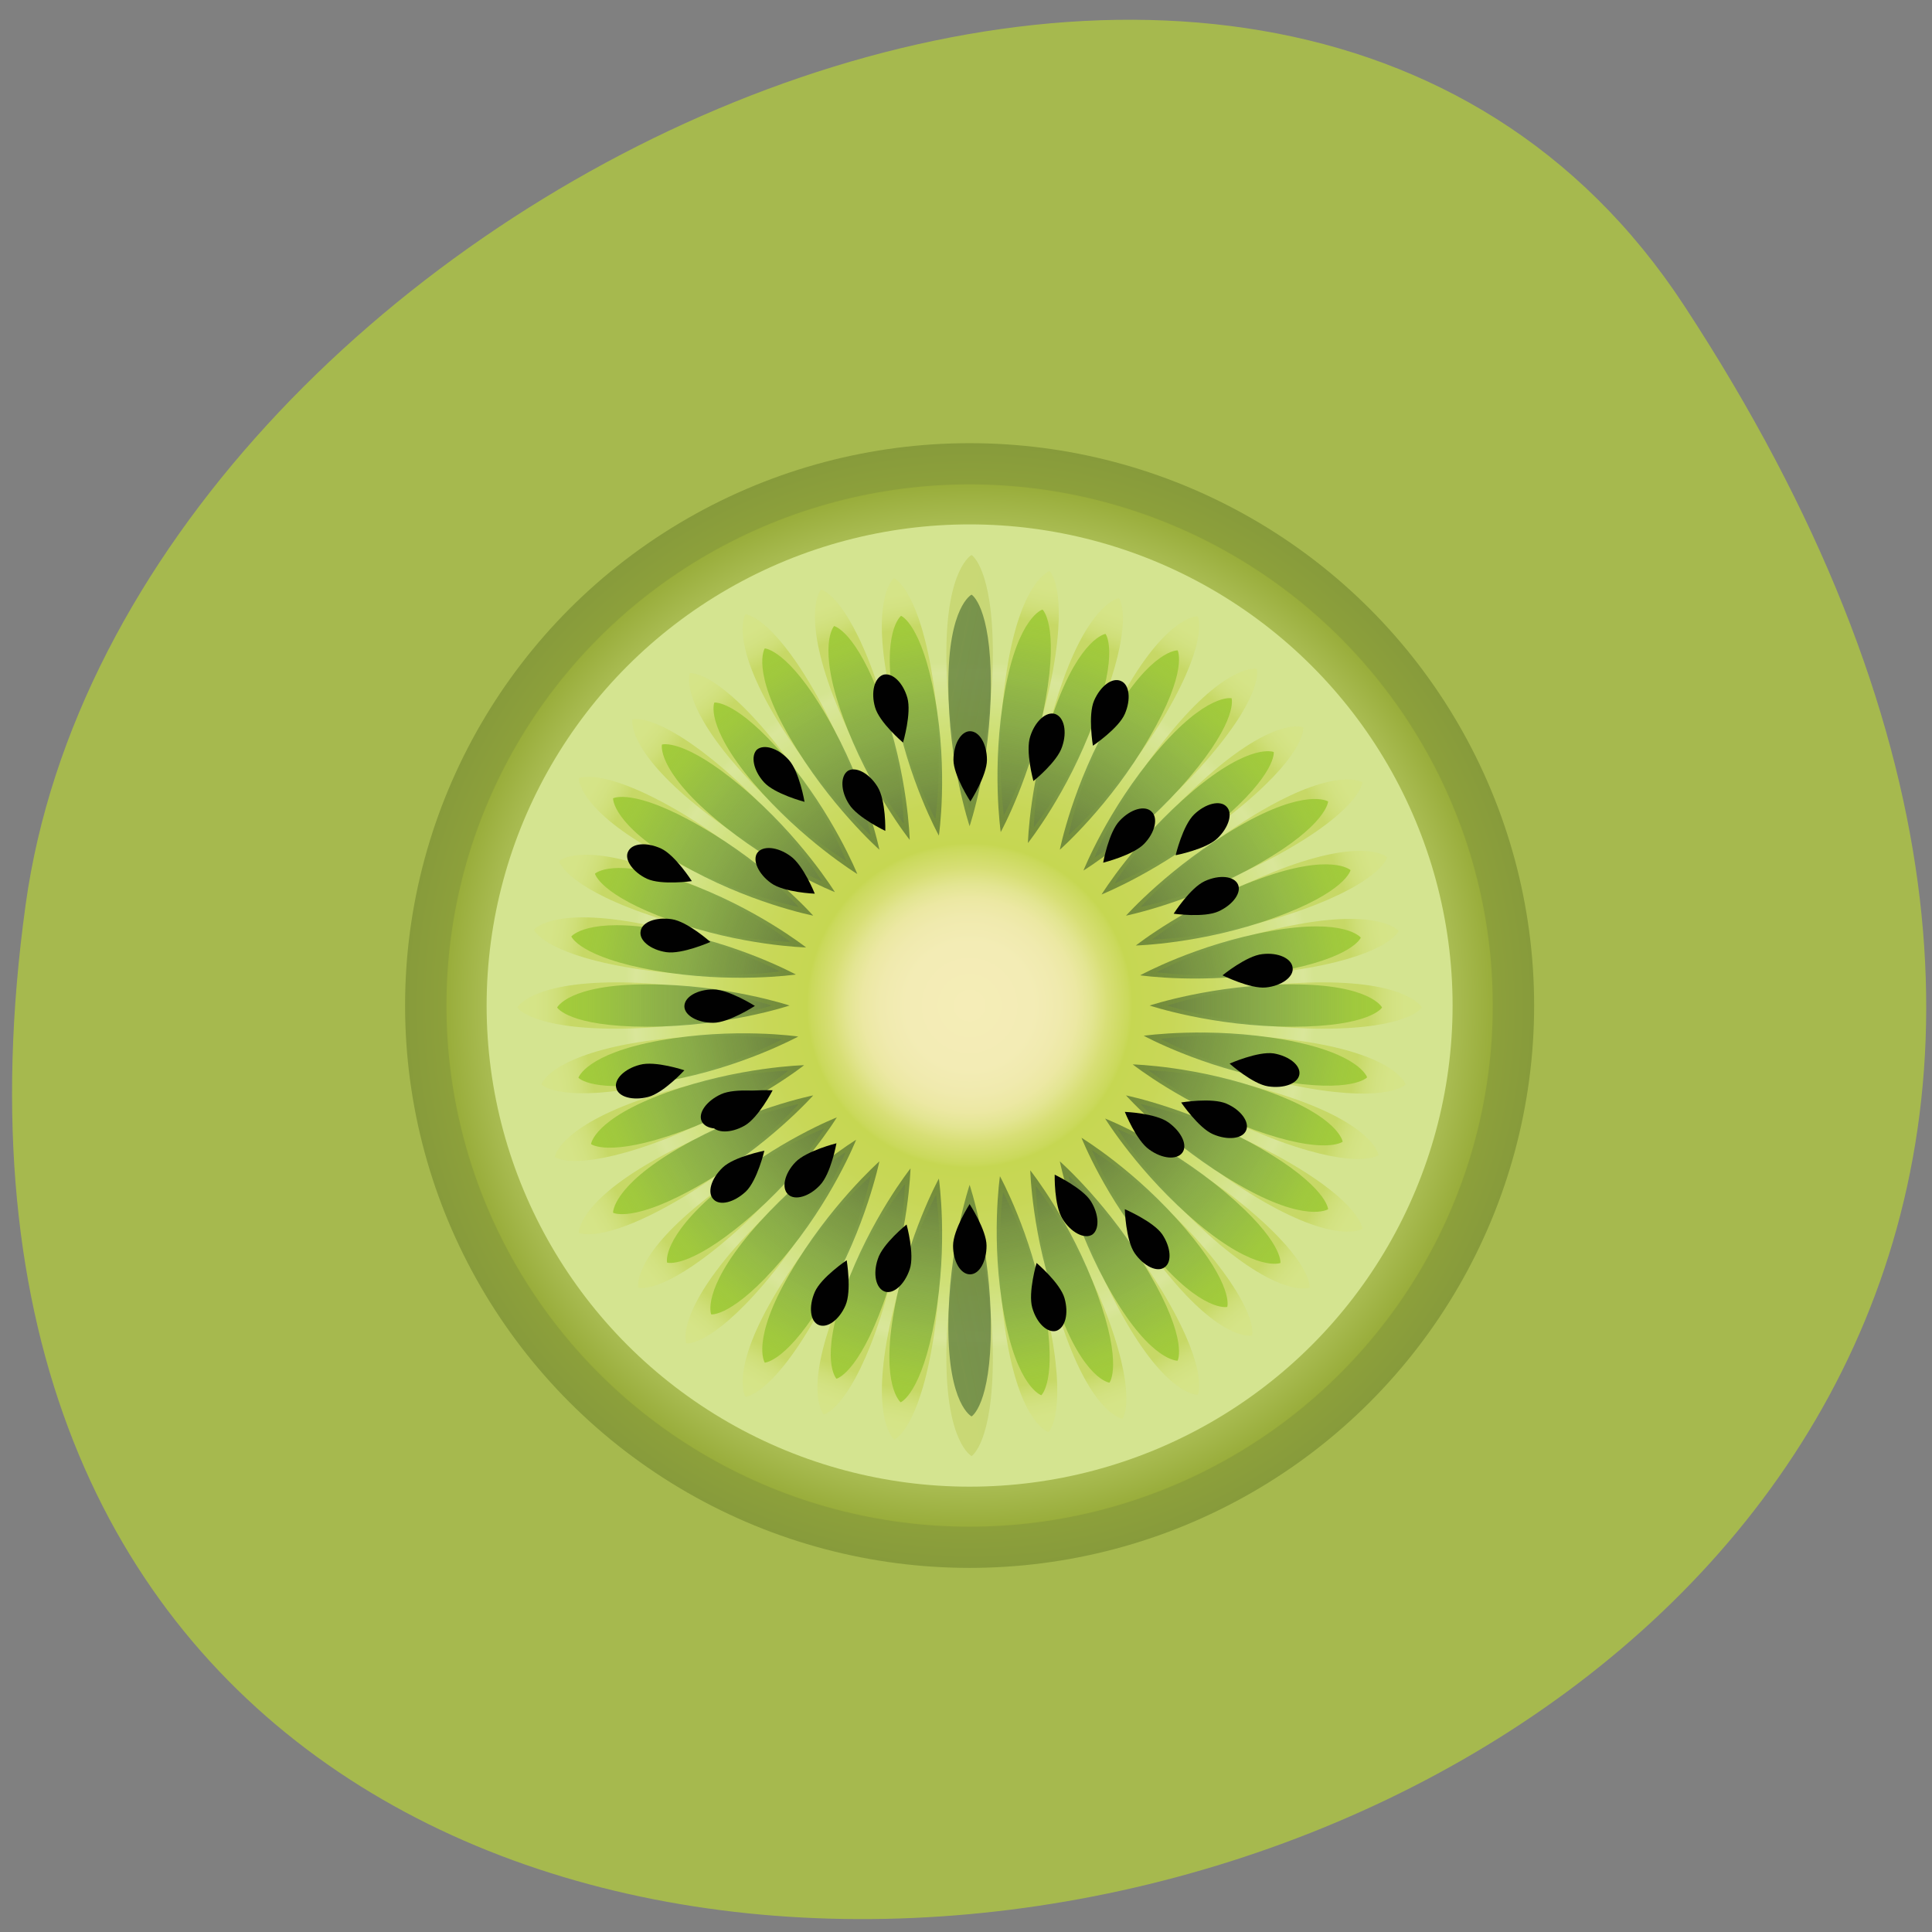 <svg xmlns="http://www.w3.org/2000/svg" viewBox="0 0 256 256" xmlns:xlink="http://www.w3.org/1999/xlink"><rect x="0" y="0" width="256" height="256" fill="#808080" stroke="none"/><defs><clipPath><path transform="matrix(15.333 0 0 11.5 415 -125.5)" d="m -24 13 c 0 1.105 -0.672 2 -1.5 2 -0.828 0 -1.5 -0.895 -1.5 -2 0 -1.105 0.672 -2 1.5 -2 0.828 0 1.5 0.895 1.5 2 z"/></clipPath><linearGradient y2="346.74" x2="308.39" y1="295.65" x1="278.89" gradientUnits="userSpaceOnUse" id="o" xlink:href="#d"/><linearGradient y2="165.26" x2="203.61" y1="216.35" x1="233.11" gradientUnits="userSpaceOnUse" id="n" xlink:href="#d"/><linearGradient y2="308.39" x2="165.26" y1="278.89" x1="216.35" gradientUnits="userSpaceOnUse" id="m" xlink:href="#d"/><linearGradient y2="273.88" x2="357.06" y1="263.77" x1="300.2" gradientUnits="userSpaceOnUse" id="p" xlink:href="#d"/><linearGradient y2="203.61" x2="346.74" y1="233.11" x1="295.65" gradientUnits="userSpaceOnUse" id="l" xlink:href="#d"/><linearGradient y2="356.88" x2="238.12" y1="300.03" x1="248.23" gradientUnits="userSpaceOnUse" id="s" xlink:href="#d"/><linearGradient y2="237.95" x2="155.12" y1="248.06" x1="211.97" gradientUnits="userSpaceOnUse" id="q" xlink:href="#d"/><linearGradient y2="154.94" x2="274.05" y1="211.8" x1="263.94" gradientUnits="userSpaceOnUse" id="r" xlink:href="#d"/><linearGradient y2="308.39" x2="346.74" y1="278.89" x1="295.65" gradientUnits="userSpaceOnUse" id="k" xlink:href="#d"/><linearGradient y2="147.28" x2="236.36" y1="208.55" x1="247.36" gradientUnits="userSpaceOnUse" id="b" xlink:href="#3"/><linearGradient x2="151.22" x1="210.22" gradientUnits="userSpaceOnUse" id="e" xlink:href="#d"/><linearGradient y2="364.9" x2="275.46" y1="303.64" x1="264.45" gradientUnits="userSpaceOnUse" id="c" xlink:href="#3"/><linearGradient x2="360.78" x1="301.78" gradientUnits="userSpaceOnUse" id="d"><stop style="stop-color:#1f4020;stop-opacity:0.5"/><stop offset="0.235" style="stop-color:#4c7034;stop-opacity:0.617"/><stop offset="0.469" style="stop-color:#71993e;stop-opacity:0.735"/><stop offset="0.683" style="stop-color:#8cb63f;stop-opacity:0.842"/><stop offset="0.867" style="stop-color:#9dc73b;stop-opacity:0.934"/><stop offset="1" style="stop-color:#a3cd3a"/></linearGradient><linearGradient y2="151.22" x2="0" y1="210.22" gradientUnits="userSpaceOnUse" id="f" xlink:href="#d"/><linearGradient y2="360.78" x2="0" y1="301.78" gradientUnits="userSpaceOnUse" id="g" xlink:href="#d"/><linearGradient y2="203.61" x2="165.26" y1="233.11" x1="216.35" gradientUnits="userSpaceOnUse" id="j" xlink:href="#d"/><linearGradient y2="165.26" x2="308.39" y1="216.35" x1="278.89" gradientUnits="userSpaceOnUse" id="h" xlink:href="#d"/><linearGradient y2="346.74" x2="203.61" y1="295.65" x1="233.11" gradientUnits="userSpaceOnUse" id="i" xlink:href="#d"/><linearGradient y2="177.46" x2="322.13" y1="221.63" x1="284.94" gradientUnits="userSpaceOnUse" id="t" xlink:href="#d"/><linearGradient y2="191" x2="332.98" y1="227.64" x1="289.59" gradientUnits="userSpaceOnUse" id="15" xlink:href="#d"/><linearGradient y2="321.17" x2="178.86" y1="284.52" x1="222.25" gradientUnits="userSpaceOnUse" id="16" xlink:href="#d"/><linearGradient y2="334.37" x2="190.04" y1="290.2" x1="227.23" gradientUnits="userSpaceOnUse" id="u" xlink:href="#d"/><linearGradient y2="179.03" x2="190.83" y1="222.41" x1="227.48" gradientUnits="userSpaceOnUse" id="17" xlink:href="#d"/><linearGradient y2="333.14" x2="321" y1="289.75" x1="284.36" gradientUnits="userSpaceOnUse" id="18" xlink:href="#d"/><linearGradient y2="156.81" x2="238.08" y1="212.7" x1="248.12" gradientUnits="userSpaceOnUse" id="1B" xlink:href="#d"/><linearGradient y2="238.25" x2="355.19" y1="248.29" x1="299.3" gradientUnits="userSpaceOnUse" id="19" xlink:href="#d"/><linearGradient y2="273.92" x2="156.64" y1="263.88" x1="212.54" gradientUnits="userSpaceOnUse" id="1A" xlink:href="#d"/><linearGradient y2="350.98" x2="221.72" y1="297.55" x1="240.98" gradientUnits="userSpaceOnUse" id="14" xlink:href="#d"/><linearGradient y2="161.19" x2="290.11" y1="214.62" x1="270.85" gradientUnits="userSpaceOnUse" id="13" xlink:href="#d"/><linearGradient y2="220.99" x2="352.51" y1="240.65" x1="298.22" gradientUnits="userSpaceOnUse" id="x" xlink:href="#d"/><linearGradient y2="189.87" x2="177.63" y1="227.06" x1="221.8" gradientUnits="userSpaceOnUse" id="v" xlink:href="#d"/><linearGradient y2="321.96" x2="334.54" y1="284.77" x1="290.37" gradientUnits="userSpaceOnUse" id="w" xlink:href="#d"/><linearGradient y2="290.84" x2="159.66" y1="271.18" x1="213.95" gradientUnits="userSpaceOnUse" id="y" xlink:href="#d"/><linearGradient y2="159.49" x2="221.16" y1="213.78" x1="240.82" gradientUnits="userSpaceOnUse" id="z" xlink:href="#d"/><linearGradient y2="221.89" x2="161.02" y1="241.15" x1="214.45" gradientUnits="userSpaceOnUse" id="12" xlink:href="#d"/><linearGradient y2="352.34" x2="291.01" y1="298.05" x1="271.35" gradientUnits="userSpaceOnUse" id="10" xlink:href="#d"/><linearGradient y2="290.28" x2="350.81" y1="271.02" x1="297.38" gradientUnits="userSpaceOnUse" id="11" xlink:href="#d"/><linearGradient y2="275.64" x2="147.1" y1="264.64" x1="208.36" gradientUnits="userSpaceOnUse" id="a" xlink:href="#3"/><linearGradient y2="313.42" x2="156.55" y1="281.09" x1="212.55" gradientUnits="userSpaceOnUse" id="C" xlink:href="#3"/><linearGradient y2="156.55" x2="198.58" y1="212.55" x1="230.91" gradientUnits="userSpaceOnUse" id="D" xlink:href="#3"/><linearGradient y2="366.57" x2="236.4" y1="304.26" x1="247.49" gradientUnits="userSpaceOnUse" id="I" xlink:href="#3"/><linearGradient y2="355.45" x2="313.42" y1="299.45" x1="281.09" gradientUnits="userSpaceOnUse" id="E" xlink:href="#3"/><linearGradient y2="355.36" x2="273.75" y1="299.46" x1="263.71" gradientUnits="userSpaceOnUse" id="1C" xlink:href="#d"/><linearGradient y2="145.24" x2="275.79" y1="207.55" x1="264.7" gradientUnits="userSpaceOnUse" id="H" xlink:href="#3"/><linearGradient y2="275.6" x2="366.76" y1="264.51" x1="304.45" gradientUnits="userSpaceOnUse" id="F" xlink:href="#3"/><linearGradient y2="198.58" x2="355.45" y1="230.91" x1="299.45" gradientUnits="userSpaceOnUse" id="B" xlink:href="#3"/><linearGradient x2="370.84" x1="306.18" gradientUnits="userSpaceOnUse" id="3"><stop style="stop-color:#a5ac70"/><stop offset="0.041" style="stop-color:#acb569"/><stop offset="0.156" style="stop-color:#bac85c"/><stop offset="0.274" style="stop-color:#c3d255"/><stop offset="0.398" style="stop-color:#c6d752"/><stop offset="0.477" style="stop-color:#bfd146"/><stop offset="0.592" style="stop-color:#bacd3e"/><stop offset="0.791" style="stop-color:#b9cc3c"/><stop offset="0.806" style="stop-color:#bed047"/><stop offset="0.844" style="stop-color:#cad961"/><stop offset="0.884" style="stop-color:#d1df73"/><stop offset="0.928" style="stop-color:#d6e37d"/><stop offset="0.98" style="stop-color:#d6e380"/></linearGradient><linearGradient x2="141.16" x1="205.82" gradientUnits="userSpaceOnUse" id="4" xlink:href="#3"/><linearGradient y2="313.42" x2="355.45" y1="281.09" x1="299.45" gradientUnits="userSpaceOnUse" id="A" xlink:href="#3"/><linearGradient y2="141.16" x2="0" y1="205.82" gradientUnits="userSpaceOnUse" id="5" xlink:href="#3"/><linearGradient y2="370.84" x2="0" y1="306.18" gradientUnits="userSpaceOnUse" id="6" xlink:href="#3"/><linearGradient y2="198.58" x2="156.55" y1="230.91" x1="212.55" gradientUnits="userSpaceOnUse" id="9" xlink:href="#3"/><linearGradient y2="156.55" x2="313.42" y1="212.55" x1="281.09" gradientUnits="userSpaceOnUse" id="7" xlink:href="#3"/><linearGradient y2="355.45" x2="198.58" y1="299.45" x1="230.91" gradientUnits="userSpaceOnUse" id="8" xlink:href="#3"/><linearGradient y2="236.21" x2="145.43" y1="247.3" x1="207.74" gradientUnits="userSpaceOnUse" id="G" xlink:href="#3"/><linearGradient y2="152.08" x2="293.38" y1="210.65" x1="272.28" gradientUnits="userSpaceOnUse" id="T" xlink:href="#3"/><linearGradient y2="169.92" x2="328.48" y1="218.33" x1="287.72" gradientUnits="userSpaceOnUse" id="J" xlink:href="#3"/><linearGradient y2="218.62" x2="151.9" y1="239.72" x1="210.46" gradientUnits="userSpaceOnUse" id="S" xlink:href="#3"/><linearGradient y2="184.76" x2="340.36" y1="224.92" x1="292.81" gradientUnits="userSpaceOnUse" id="V" xlink:href="#3"/><linearGradient y2="327.43" x2="171.45" y1="287.26" x1="219.01" gradientUnits="userSpaceOnUse" id="W" xlink:href="#3"/><linearGradient y2="236.54" x2="364.72" y1="247.55" x1="303.45" gradientUnits="userSpaceOnUse" id="Z" xlink:href="#3"/><linearGradient y2="171.64" x2="184.57" y1="219.19" x1="224.74" gradientUnits="userSpaceOnUse" id="X" xlink:href="#3"/><linearGradient y2="340.55" x2="327.24" y1="292.99" x1="287.08" gradientUnits="userSpaceOnUse" id="Y" xlink:href="#3"/><linearGradient y2="360.1" x2="218.43" y1="301.54" x1="239.54" gradientUnits="userSpaceOnUse" id="U" xlink:href="#3"/><linearGradient y2="293.57" x2="359.92" y1="272.46" x1="301.35" gradientUnits="userSpaceOnUse" id="R" xlink:href="#3"/><linearGradient y2="183.52" x2="170.1" y1="224.28" x1="218.52" gradientUnits="userSpaceOnUse" id="L" xlink:href="#3"/><linearGradient y2="328.29" x2="342.08" y1="287.54" x1="293.67" gradientUnits="userSpaceOnUse" id="M" xlink:href="#3"/><linearGradient y2="341.9" x2="183.71" y1="293.48" x1="224.46" gradientUnits="userSpaceOnUse" id="K" xlink:href="#3"/><linearGradient y2="361.59" x2="294.37" y1="302.09" x1="272.82" gradientUnits="userSpaceOnUse" id="Q" xlink:href="#3"/><linearGradient y2="217.63" x2="361.78" y1="239.18" x1="302.27" gradientUnits="userSpaceOnUse" id="N" xlink:href="#3"/><linearGradient y2="150.22" x2="217.82" y1="209.73" x1="239.37" gradientUnits="userSpaceOnUse" id="P" xlink:href="#3"/><linearGradient y2="294.18" x2="150.41" y1="272.63" x1="209.91" gradientUnits="userSpaceOnUse" id="O" xlink:href="#3"/><radialGradient gradientUnits="userSpaceOnUse" r="143.33" cy="256" cx="256"><stop style="stop-color:#f5edb7"/><stop offset="0.124" style="stop-color:#f3ecb5"/><stop offset="0.183" style="stop-color:#f0eaad"/><stop offset="0.228" style="stop-color:#ece8a1"/><stop offset="0.266" style="stop-color:#e2e48f"/><stop offset="0.299" style="stop-color:#d8df77"/><stop offset="0.329" style="stop-color:#cad95b"/><stop offset="0.337" style="stop-color:#c6d752"/><stop offset="0.418" style="stop-color:#c8d757"/><stop offset="0.504" style="stop-color:#cbdb64"/><stop offset="0.594" style="stop-color:#d0e17b"/><stop offset="0.685" style="stop-color:#d8e698"/><stop offset="0.694" style="stop-color:#d9e69a"/><stop offset="0.716" style="stop-color:#d4e490"/><stop offset="0.959" style="stop-color:#99ad3b"/><stop offset="0.974" style="stop-color:#92a53b"/><stop offset="1" style="stop-color:#879b3b"/></radialGradient><radialGradient gradientUnits="userSpaceOnUse" r="143.33" cy="256" cx="256" id="0"><stop offset="0.857" style="stop-color:#92a53b"/><stop offset="1" style="stop-color:#879b3b"/></radialGradient><radialGradient gradientUnits="userSpaceOnUse" r="132.83" cy="256" cx="256" id="1"><stop style="stop-color:#f5edb7"/><stop offset="0.124" style="stop-color:#f3ecb5"/><stop offset="0.183" style="stop-color:#f0eaad"/><stop offset="0.228" style="stop-color:#ece8a1"/><stop offset="0.266" style="stop-color:#e2e48f"/><stop offset="0.299" style="stop-color:#d8df77"/><stop offset="0.329" style="stop-color:#cad95b"/><stop offset="0.337" style="stop-color:#c6d752"/><stop offset="0.418" style="stop-color:#c8d757"/><stop offset="0.504" style="stop-color:#cbdb64"/><stop offset="0.594" style="stop-color:#d0e17b"/><stop offset="0.685" style="stop-color:#d8e698"/><stop offset="0.694" style="stop-color:#d9e69a"/><stop offset="0.716" style="stop-color:#d4e490"/><stop offset="1" style="stop-color:#99ad3b"/></radialGradient><radialGradient gradientUnits="userSpaceOnUse" r="122.62" cy="256" cx="256" id="2"><stop style="stop-color:#f5edb7"/><stop offset="0.132" style="stop-color:#f3ecb5"/><stop offset="0.184" style="stop-color:#f0eaae"/><stop offset="0.222" style="stop-color:#ece8a3"/><stop offset="0.253" style="stop-color:#e3e592"/><stop offset="0.28" style="stop-color:#dae07b"/><stop offset="0.284" style="stop-color:#d8df77"/><stop offset="0.329" style="stop-color:#cad95b"/><stop offset="0.337" style="stop-color:#c6d752"/><stop offset="0.418" style="stop-color:#c8d757"/><stop offset="0.504" style="stop-color:#cbdb64"/><stop offset="0.594" style="stop-color:#d0e17b"/><stop offset="0.685" style="stop-color:#d8e698"/><stop offset="0.694" style="stop-color:#d9e69a"/><stop offset="0.716" style="stop-color:#d4e490"/></radialGradient></defs><path d="m 222.65 37.868 c 145.18 221.56 -251.35 307.3 -219.76 79.37 12.881 -92.96 164.23 -164.13 219.76 -79.37 z" transform="translate(0.508 2.624)" style="fill:#a6b94e;color:#000"/><g transform="matrix(0.522 0 0 0.52 -5.154 0.118)"><circle r="143.3" cy="256" cx="256" style="fill:url(#0)"/><circle r="132.8" cy="256" cx="256" style="fill:url(#1)"/><circle r="122.6" cy="256" cx="256" style="fill:url(#2)"/><g style="opacity:0.5"><g><g><g><path d="m 345.7 250.1 c -21.8 0 -39.5 5.9 -39.5 5.9 0 0 17.7 5.9 39.5 5.9 21.8 0 25.1 -5.4 25.1 -5.4 0 0 -3.3 -6.4 -25.1 -6.4 z" style="fill:url(#3)"/><path d="m 166.3 250.1 c 21.8 0 39.5 5.9 39.5 5.9 0 0 -17.7 5.9 -39.5 5.9 -21.8 0 -25.1 -5.4 -25.1 -5.4 0 0 3.3 -6.4 25.1 -6.4 z" style="fill:url(#4)"/></g><g><path d="m 250.1 166.3 c 0 21.8 5.9 39.5 5.9 39.5 0 0 5.9 -17.7 5.9 -39.5 0 -21.8 -5.4 -25.1 -5.4 -25.1 0 0 -6.4 3.3 -6.4 25.1 z" style="fill:url(#5)"/><path d="m 250.1 345.7 c 0 -21.8 5.9 -39.5 5.9 -39.5 0 0 5.9 17.7 5.9 39.5 0 21.8 -5.4 25.1 -5.4 25.1 0 0 -6.4 -3.3 -6.4 -25.1 z" style="fill:url(#6)"/></g></g><g><g><path d="m 295.7 175.4 c -10.9 18.9 -14.6 37.2 -14.6 37.2 0 0 14 -12.4 24.9 -31.3 10.9 -18.9 7.9 -24.5 7.9 -24.5 0 0 -7.3 -0.4 -18.2 18.6 z" style="fill:url(#7)"/><path d="m 206 330.7 c 10.9 -18.9 24.9 -31.3 24.9 -31.3 0 0 -3.7 18.3 -14.6 37.2 -10.9 18.9 -17.2 19.1 -17.2 19.1 0 0 -4 -6.1 6.9 -25 z" style="fill:url(#8)"/></g><g><path d="m 175.4 216.3 c 18.9 10.9 37.2 14.6 37.2 14.6 0 0 -12.4 -14 -31.3 -24.9 -18.9 -10.9 -24.5 -7.9 -24.5 -7.9 0 0 -0.4 7.3 18.6 18.2 z" style="fill:url(#9)"/><path d="m 330.7 306 c -18.9 -10.9 -31.3 -24.9 -31.3 -24.9 0 0 18.3 3.7 37.2 14.6 18.9 10.9 19.1 17.2 19.1 17.2 0 0 -6.1 4 -25 -6.9 z" style="fill:url(#A)"/></g></g><g><g><path d="m 330.7 206 c -18.9 10.9 -31.3 24.9 -31.3 24.9 0 0 18.3 -3.7 37.2 -14.6 18.9 -10.9 19.1 -17.2 19.1 -17.2 0 0 -6.1 -4 -25 6.9 z" style="fill:url(#B)"/><path d="m 175.4 295.7 c 18.9 -10.9 37.2 -14.6 37.2 -14.6 0 0 -12.4 14 -31.3 24.9 -18.9 10.9 -24.5 7.9 -24.5 7.9 0 0 -0.4 -7.3 18.6 -18.2 z" style="fill:url(#C)"/></g><g><path d="m 206 181.3 c 10.9 18.9 24.9 31.3 24.9 31.3 0 0 -3.7 -18.3 -14.6 -37.2 -10.9 -18.9 -17.2 -19.1 -17.2 -19.1 0 0 -4 6.1 6.9 25 z" style="fill:url(#D)"/><path d="m 295.7 336.6 c -10.9 -18.9 -14.6 -37.2 -14.6 -37.2 0 0 14 12.4 24.9 31.3 10.9 18.9 7.9 24.5 7.9 24.5 0 0 -7.3 0.4 -18.2 -18.6 z" style="fill:url(#E)"/></g></g></g><g><g><g><path d="m 343.6 265.6 c -21 -3.7 -39.1 -1.1 -39.1 -1.1 0 0 16 8.7 37.1 12.5 21 3.7 25.1 -0.9 25.1 -0.9 0 0 -2.1 -6.8 -23.1 -10.5 z" style="fill:url(#F)"/><path d="m 170.7 234.8 c 21 3.7 37.1 12.5 37.1 12.5 0 0 -18.1 2.7 -39.1 -1.1 -21 -3.7 -23.3 -9.5 -23.3 -9.5 0 0 4.2 -5.6 25.3 -1.9 z" style="fill:url(#G)"/></g><g><path d="m 265.8 168.4 c -3.7 21 -1.1 39.1 -1.1 39.1 0 0 8.7 -16 12.5 -37.1 3.7 -21 -0.9 -25.1 -0.9 -25.1 0 0 -6.8 2.1 -10.5 23.1 z" style="fill:url(#H)"/><path d="m 235 341.3 c 3.7 -21 12.5 -37.1 12.5 -37.1 0 0 2.7 18.1 -1.1 39.1 -3.7 21 -9.5 23.3 -9.5 23.3 0 0 -5.6 -4.2 -1.9 -25.3 z" style="fill:url(#I)"/></g></g><g><g><path d="m 308.2 185 c -13.8 16.3 -20.5 33.3 -20.5 33.3 0 0 15.6 -9.5 29.4 -25.9 13.8 -16.3 11.8 -22.2 11.8 -22.2 0 0 -6.9 -1.5 -20.7 14.8 z" style="fill:url(#J)"/><path d="m 195.1 319.3 c 13.8 -16.3 29.4 -25.9 29.4 -25.9 0 0 -6.7 17 -20.5 33.3 -13.8 16.3 -19.9 15.4 -19.9 15.4 0 0 -2.7 -6.4 11 -22.8 z" style="fill:url(#K)"/></g><g><path d="m 185.2 203.8 c 16.3 13.8 33.3 20.5 33.3 20.5 0 0 -9.5 -15.6 -25.9 -29.4 -16.4 -13.8 -22.2 -11.8 -22.2 -11.8 0 0 -1.6 6.9 14.8 20.7 z" style="fill:url(#L)"/><path d="m 319.5 316.9 c -16.3 -13.8 -25.9 -29.4 -25.9 -29.4 0 0 17 6.7 33.3 20.5 16.3 13.8 15.4 19.9 15.4 19.9 0 0 -6.4 2.7 -22.8 -11 z" style="fill:url(#M)"/></g></g><g><g><path d="m 336.7 220.6 c -20.1 7.3 -34.4 18.6 -34.4 18.6 0 0 18.3 -0.4 38.4 -7.7 20.1 -7.3 21.3 -13.3 21.3 -13.3 0 0 -5.2 -4.9 -25.3 2.4 z" style="fill:url(#N)"/><path d="m 171.6 280.3 c 20.1 -7.3 38.4 -7.7 38.4 -7.7 0 0 -14.3 11.4 -34.4 18.6 -20.1 7.2 -24.9 3.4 -24.9 3.4 0 0 0.8 -7 20.9 -14.3 z" style="fill:url(#O)"/></g><g><path d="m 220.7 175.3 c 7.3 20.1 18.6 34.4 18.6 34.4 0 0 -0.4 -18.3 -7.7 -38.4 -7.3 -20.1 -13.3 -21.3 -13.3 -21.3 0 0 -4.8 5.2 2.4 25.3 z" style="fill:url(#P)"/><path d="m 280.5 340.4 c -7.3 -20.1 -7.7 -38.4 -7.7 -38.4 0 0 11.4 14.3 18.6 34.4 7.2 20.1 3.4 24.9 3.4 24.9 0 0 -7 -0.8 -14.3 -20.9 z" style="fill:url(#Q)"/></g></g></g><g><g><g><path d="m 339.1 280 c -19.8 -7.1 -37.7 -7.5 -37.7 -7.5 0 0 14.1 11.1 33.9 18.3 19.8 7.1 24.5 3.3 24.5 3.3 0 0 -0.9 -7 -20.7 -14.1 z" style="fill:url(#R)"/><path d="m 176.6 221.5 c 19.8 7.1 33.9 18.3 33.9 18.3 0 0 -18 -0.4 -37.7 -7.5 -19.7 -7.1 -21 -13.1 -21 -13.1 0 0 5 -4.9 24.8 2.3 z" style="fill:url(#S)"/></g><g><path d="m 279.8 172.9 c -7.1 19.8 -7.5 37.7 -7.5 37.7 0 0 11.1 -14.1 18.3 -33.9 7.1 -19.8 3.3 -24.5 3.3 -24.5 0 0 -7 0.9 -14.1 20.7 z" style="fill:url(#T)"/><path d="m 221.3 335.4 c 7.1 -19.8 18.3 -33.9 18.3 -33.9 0 0 -0.4 18 -7.5 37.7 -7.1 19.8 -13.1 21 -13.1 21 0 0 -4.9 -5 2.3 -24.8 z" style="fill:url(#U)"/></g></g><g><g><path d="m 318.2 196 c -16.1 13.6 -25.4 28.9 -25.4 28.9 0 0 16.7 -6.6 32.8 -20.2 16.1 -13.6 15.1 -19.6 15.1 -19.6 0 0 -6.5 -2.7 -22.5 10.9 z" style="fill:url(#V)"/><path d="m 186.3 307.5 c 16.1 -13.6 32.8 -20.2 32.8 -20.2 0 0 -9.3 15.4 -25.4 28.9 -16.1 13.6 -21.8 11.7 -21.8 11.7 0 0 -1.7 -6.9 14.4 -20.4 z" style="fill:url(#W)"/></g><g><path d="m 195.8 193.8 c 13.6 16.1 28.9 25.4 28.9 25.4 0 0 -6.6 -16.7 -20.2 -32.8 -13.5 -16 -19.5 -15.1 -19.5 -15.1 0 0 -2.7 6.5 10.8 22.5 z" style="fill:url(#X)"/><path d="m 307.3 325.7 c -13.6 -16.1 -20.2 -32.8 -20.2 -32.8 0 0 15.4 9.3 28.9 25.4 13.5 16.1 11.7 21.8 11.7 21.8 0 0 -6.9 1.7 -20.4 -14.4 z" style="fill:url(#Y)"/></g></g><g><g><path d="m 339.9 235.2 c -20.7 3.7 -36.4 12.3 -36.4 12.3 0 0 17.8 2.6 38.5 -1.1 20.7 -3.7 22.9 -9.4 22.9 -9.4 0 0 -4.3 -5.5 -25 -1.8 z" style="fill:url(#Z)"/><path d="m 169.9 265.7 c 20.7 -3.7 38.5 -1.1 38.5 -1.1 0 0 -15.8 8.6 -36.4 12.3 -20.7 3.7 -24.7 -0.8 -24.7 -0.8 0 0 1.9 -6.6 22.6 -10.4 z" style="fill:url(#a)"/></g><g><path d="m 235 172.1 c 3.7 20.7 12.3 36.4 12.3 36.4 0 0 2.6 -17.8 -1.1 -38.5 -3.7 -20.7 -9.4 -22.9 -9.4 -22.9 0 0 -5.5 4.3 -1.8 25 z" style="fill:url(#b)"/><path d="m 265.6 342.1 c -3.7 -20.7 -1.1 -38.5 -1.1 -38.5 0 0 8.6 15.8 12.3 36.4 3.7 20.7 -0.8 24.7 -0.8 24.7 0 0 -6.7 -1.9 -10.4 -22.6 z" style="fill:url(#c)"/></g></g></g></g><g><g><g><g><path d="m 337.8 250.6 c -19.9 0 -36.1 5.4 -36.1 5.4 0 0 16.1 5.4 36.1 5.4 20 0 22.9 -4.9 22.9 -4.9 0 0 -2.9 -5.9 -22.9 -5.9 z" style="fill:url(#d)"/><path d="m 174.2 250.6 c 19.9 0 36.1 5.4 36.1 5.4 0 0 -16.1 5.4 -36.1 5.4 -20 0 -22.9 -4.9 -22.9 -4.9 0 0 2.9 -5.9 22.9 -5.9 z" style="fill:url(#e)"/></g><g><path d="m 250.6 174.2 c 0 19.9 5.4 36.1 5.4 36.1 0 0 5.4 -16.1 5.4 -36.1 0 -20 -4.9 -22.9 -4.9 -22.9 0 0 -5.9 2.9 -5.9 22.9 z" style="fill:url(#f)"/><path d="m 250.6 337.8 c 0 -19.9 5.4 -36.1 5.4 -36.1 0 0 5.4 16.1 5.4 36.1 0 20 -4.9 22.9 -4.9 22.9 0 0 -5.9 -2.9 -5.9 -22.9 z" style="fill:url(#g)"/></g></g><g><g><path d="m 292.2 182.4 c -10 17.2 -13.3 33.9 -13.3 33.9 0 0 12.8 -11.3 22.7 -28.5 10 -17.2 7.2 -22.3 7.2 -22.3 0 0 -6.6 -0.3 -16.6 16.9 z" style="fill:url(#h)"/><path d="m 210.4 324.2 c 10 -17.2 22.7 -28.5 22.7 -28.5 0 0 -3.4 16.7 -13.3 33.9 -9.9 17.2 -15.8 17.4 -15.8 17.4 0 0 -3.6 -5.6 6.4 -22.8 z" style="fill:url(#i)"/></g><g><path d="m 182.4 219.8 c 17.2 10 33.9 13.3 33.9 13.3 0 0 -11.3 -12.8 -28.5 -22.7 -17.2 -10 -22.3 -7.2 -22.3 -7.2 0 0 -0.3 6.6 16.9 16.6 z" style="fill:url(#j)"/><path d="m 324.2 301.6 c -17.2 -10 -28.5 -22.7 -28.5 -22.7 0 0 16.7 3.4 33.9 13.3 17.2 10 17.4 15.7 17.4 15.7 0 0 -5.6 3.7 -22.8 -6.3 z" style="fill:url(#k)"/></g></g><g><g><path d="m 324.2 210.4 c -17.2 10 -28.5 22.7 -28.5 22.7 0 0 16.7 -3.4 33.9 -13.3 17.2 -9.9 17.4 -15.8 17.4 -15.8 0 0 -5.6 -3.6 -22.8 6.4 z" style="fill:url(#l)"/><path d="m 182.4 292.2 c 17.2 -10 33.9 -13.3 33.9 -13.3 0 0 -11.3 12.8 -28.5 22.7 -17.2 10 -22.3 7.2 -22.3 7.2 0 0 -0.3 -6.6 16.9 -16.6 z" style="fill:url(#m)"/></g><g><path d="m 210.4,187.8 c 10,17.2 22.7,28.5 22.7,28.5 0,0 -3.4,-16.7 -13.3,-33.9 C 209.9,165.2 204,165 204,165 c 0,0 -3.6,5.6 6.4,22.8 z" style="fill:url(#n)"/><path d="m 292.2 329.6 c -10 -17.2 -13.3 -33.9 -13.3 -33.9 0 0 12.8 11.3 22.7 28.5 10 17.2 7.2 22.3 7.2 22.3 0 0 -6.6 0.3 -16.6 -16.9 z" style="fill:url(#o)"/></g></g></g><g><g><g><path d="m 335.9 264.7 c -19.2 -3.4 -35.7 -1 -35.7 -1 0 0 14.6 8 33.8 11.4 19.2 3.4 22.9 -0.8 22.9 -0.8 0 0 -1.8 -6.1 -21 -9.6 z" style="fill:url(#p)"/><path d="m 178.1 236.7 c 19.2 3.4 33.8 11.4 33.8 11.4 0 0 -16.5 2.4 -35.7 -1 -19.2 -3.4 -21.3 -8.7 -21.3 -8.7 0 0 4.1 -5.1 23.2 -1.7 z" style="fill:url(#q)"/></g><g><path d="m 264.9 176.1 c -3.4 19.2 -1 35.7 -1 35.7 0 0 8 -14.6 11.4 -33.8 3.4 -19.2 -0.8 -22.9 -0.8 -22.9 0 0 -6.2 1.8 -9.6 21 z" style="fill:url(#r)"/><path d="m 236.8 333.9 c 3.4 -19.2 11.4 -33.8 11.4 -33.8 0 0 2.4 16.5 -1 35.7 -3.4 19.2 -8.7 21.3 -8.7 21.3 0 0 -5.1 -4.1 -1.7 -23.2 z" style="fill:url(#s)"/></g></g><g><g><path d="m 303.6 191.2 c -12.6 14.9 -18.7 30.4 -18.7 30.4 0 0 14.2 -8.7 26.8 -23.6 12.6 -14.9 10.8 -20.3 10.8 -20.3 0 0 -6.3 -1.4 -18.9 13.5 z" style="fill:url(#t)"/><path d="m 200.4 313.8 c 12.6 -14.9 26.8 -23.6 26.8 -23.6 0 0 -6.1 15.5 -18.7 30.4 -12.6 14.9 -18.1 14.1 -18.1 14.1 0 0 -2.5 -6 10 -20.9 z" style="fill:url(#u)"/></g><g><path d="m 191.4 208.4 c 14.9 12.6 30.4 18.7 30.4 18.7 0 0 -8.7 -14.2 -23.6 -26.8 -14.9 -12.6 -20.3 -10.8 -20.3 -10.8 0 0 -1.4 6.3 13.5 18.9 z" style="fill:url(#v)"/><path d="m 314 311.6 c -14.9 -12.6 -23.6 -26.8 -23.6 -26.8 0 0 15.5 6.1 30.4 18.7 14.9 12.6 14.1 18.1 14.1 18.1 0 0 -6 2.5 -20.9 -10 z" style="fill:url(#w)"/></g></g><g><g><path d="m 329.6 223.7 c -18.3 6.6 -31.4 17 -31.4 17 0 0 16.7 -0.4 35 -7 18.3 -6.6 19.5 -12.2 19.5 -12.2 0 0 -4.8 -4.5 -23.1 2.2 z" style="fill:url(#x)"/><path d="m 179 278.2 c 18.3 -6.6 35 -7 35 -7 0 0 -13.1 10.4 -31.4 17 -18.3 6.6 -22.7 3.1 -22.7 3.1 0 0 0.7 -6.4 19.1 -13.1 z" style="fill:url(#y)"/></g><g><path d="m 223.8 182.4 c 6.6 18.3 17 31.4 17 31.4 0 0 -0.4 -16.7 -7 -35 -6.6 -18.3 -12.2 -19.5 -12.2 -19.5 0 0 -4.4 4.8 2.2 23.1 z" style="fill:url(#z)"/><path d="m 278.4 333 c -6.6 -18.3 -7 -35 -7 -35 0 0 10.4 13.1 17 31.4 6.6 18.3 3.1 22.7 3.1 22.7 0 0 -6.5 -0.7 -13.1 -19.1 z" style="fill:url(#10)"/></g></g></g><g><g><g><path d="m 331.8 277.9 c -18 -6.5 -34.4 -6.9 -34.4 -6.9 0 0 12.9 10.2 30.9 16.7 18 6.5 22.4 3 22.4 3 0 0 -0.9 -6.3 -18.9 -12.8 z" style="fill:url(#11)"/><path d="m 183.6 224.5 c 18 6.5 30.9 16.7 30.9 16.7 0 0 -16.4 -0.4 -34.4 -6.9 -18 -6.5 -19.2 -11.9 -19.2 -11.9 0 0 4.6 -4.4 22.7 2.1 z" style="fill:url(#12)"/></g><g><path d="m 277.7 180.2 c -6.5 18 -6.9 34.4 -6.9 34.4 0 0 10.2 -12.9 16.7 -30.9 6.5 -18 3 -22.4 3 -22.4 0 0 -6.3 0.9 -12.8 18.9 z" style="fill:url(#13)"/><path d="m 224.3 328.4 c 6.5 -18 16.7 -30.9 16.7 -30.9 0 0 -0.4 16.4 -6.9 34.4 -6.5 18 -11.9 19.2 -11.9 19.2 0 0 -4.4 -4.6 2.1 -22.7 z" style="fill:url(#14)"/></g></g><g><g><path d="m 312.7 201.3 c -14.6 12.4 -23.2 26.4 -23.2 26.4 0 0 15.2 -6.1 29.9 -18.4 14.6 -12.4 13.8 -17.9 13.8 -17.9 0 0 -5.8 -2.5 -20.5 9.9 z" style="fill:url(#15)"/><path d="m 192.4 302.9 c 14.6 -12.4 29.9 -18.4 29.9 -18.4 0 0 -8.5 14 -23.2 26.4 -14.7 12.4 -19.9 10.6 -19.9 10.6 0 0 -1.5 -6.2 13.2 -18.6 z" style="fill:url(#16)"/></g><g><path d="m 201.1 199.3 c 12.4 14.6 26.4 23.2 26.4 23.2 0 0 -6.1 -15.2 -18.4 -29.9 -12.4 -14.6 -17.9 -13.8 -17.9 -13.8 0 0 -2.5 5.8 9.9 20.5 z" style="fill:url(#17)"/><path d="m 302.8 319.6 c -12.4 -14.6 -18.4 -29.9 -18.4 -29.9 0 0 14 8.5 26.4 23.2 12.4 14.6 10.6 19.9 10.6 19.9 0 0 -6.2 1.5 -18.6 -13.2 z" style="fill:url(#18)"/></g></g><g><g><path d="m 332.5 237 c -18.9 3.4 -33.2 11.3 -33.2 11.3 0 0 16.2 2.4 35.1 -1 18.9 -3.4 20.9 -8.6 20.9 -8.6 0 0 -3.9 -5.1 -22.8 -1.7 z" style="fill:url(#19)"/><path d="m 177.4 264.9 c 18.9 -3.4 35.1 -1 35.1 -1 0 0 -14.4 7.9 -33.2 11.3 -18.9 3.4 -22.6 -0.8 -22.6 -0.8 0 0 1.9 -6.1 20.7 -9.5 z" style="fill:url(#1A)"/></g><g><path d="m 236.9 179.5 c 3.4 18.9 11.3 33.2 11.3 33.2 0 0 2.4 -16.2 -1 -35.1 -3.4 -18.9 -8.6 -20.9 -8.6 -20.9 0 0 -5.1 3.9 -1.7 22.8 z" style="fill:url(#1B)"/><path d="m 264.7 334.6 c -3.4 -18.9 -1 -35.1 -1 -35.1 0 0 7.9 14.4 11.3 33.2 3.4 18.9 -0.8 22.6 -0.8 22.6 0 0 -6.1 -1.9 -9.5 -20.7 z" style="fill:url(#1C)"/></g></g></g></g><g style="fill:#010101"><path d="m 260.3 317.2 c 0 -4 -4.3 -10.6 -4.3 -10.6 0 0 -4.2 6.6 -4.2 10.6 0 4 1.9 7.3 4.3 7.3 2.4 0 4.2 -3.3 4.2 -7.3 z"/><path d="m 240.8 323.2 c 1.3 -3.8 -0.8 -11.4 -0.8 -11.4 0 0 -6.1 4.9 -7.3 8.8 -1.3 3.8 -0.5 7.5 1.8 8.3 2.2 0.7 5 -1.8 6.3 -5.7 z"/><path d="m 218 301.8 c 2.8 -2.9 4.2 -10.7 4.2 -10.7 0 0 -7.6 1.9 -10.4 4.8 -2.8 2.9 -3.6 6.6 -1.9 8.2 1.7 1.7 5.4 0.6 8.1 -2.3 z"/><path d="m 199.2 303.4 c 2.9 -2.8 4.7 -10.4 4.7 -10.4 0 0 -7.7 1.5 -10.6 4.3 -2.9 2.8 -4 6.4 -2.3 8.1 1.6 1.7 5.2 0.8 8.2 -2 z"/><path d="m 224.5 332.4 c 1.6 -3.7 0.3 -11.5 0.3 -11.5 0 0 -6.5 4.4 -8.1 8.1 -1.6 3.7 -1.2 7.5 1 8.4 2.2 0.9 5.2 -1.3 6.8 -5 z"/><path d="m 280.1 330.6 c -1.1 -3.9 -7.1 -9 -7.1 -9 0 0 -2.2 7.5 -1.1 11.4 1.1 3.9 3.8 6.5 6.1 5.9 2.3 -0.8 3.2 -4.4 2.1 -8.3 z"/><path d="m 286.8 305.9 c -2.1 -3.4 -9.2 -6.8 -9.2 -6.8 0 0 -0.2 7.8 2 11.3 2.1 3.4 5.5 5.2 7.5 4 1.9 -1.3 1.8 -5.1 -0.3 -8.5 z"/><path d="m 304.9 314.3 c -2.3 -3.3 -9.5 -6.4 -9.5 -6.4 0 0 0.2 7.8 2.5 11.2 2.3 3.3 5.7 5 7.6 3.6 1.9 -1.3 1.6 -5.1 -0.6 -8.4 z"/><path d="m 306.5 285.8 c -3.3 -2.4 -11.1 -2.7 -11.1 -2.7 0 0 2.9 7.3 6.2 9.6 3.3 2.4 7 2.7 8.4 0.8 1.4 -1.9 -0.2 -5.3 -3.5 -7.7 z"/><path d="m 321.2 281 c -3.7 -1.6 -11.5 -0.3 -11.5 -0.3 0 0 4.4 6.5 8.1 8.1 3.7 1.6 7.5 1.2 8.4 -1 0.9 -2.1 -1.3 -5.2 -5 -6.8 z"/><path d="m 333.2 268.2 c -4 -0.6 -11.2 2.6 -11.2 2.6 0 0 5.8 5.2 9.8 5.8 4 0.6 7.5 -0.7 7.9 -3 0.4 -2.3 -2.5 -4.7 -6.5 -5.4 z"/><path d="m 196.4 286.3 c 3.7 -1.7 7.9 -8.3 7.9 -8.3 0 0 -7.7 -1.1 -11.4 0.6 -3.7 1.7 -5.9 4.8 -4.9 6.9 1 2.1 4.8 2.5 8.4 0.8 z"/><path d="m 251.9 193.4 c 0 4 4.3 10.6 4.3 10.6 0 0 4.2 -6.6 4.2 -10.6 0 -4 -1.9 -7.3 -4.3 -7.3 -2.3 0 -4.2 3.3 -4.2 7.3 z"/><path d="m 271.4 187.4 c -1.3 3.8 0.8 11.4 0.8 11.4 0 0 6.1 -4.9 7.3 -8.8 1.3 -3.8 0.5 -7.5 -1.8 -8.3 -2.3 -0.7 -5.1 1.9 -6.3 5.7 z"/><path d="m 294.1 208.9 c -2.8 2.9 -4.2 10.7 -4.2 10.7 0 0 7.6 -1.9 10.4 -4.8 2.8 -2.9 3.6 -6.6 1.9 -8.2 -1.7 -1.7 -5.3 -0.7 -8.1 2.3 z"/><path d="m 330.3 242.9 c -4 0.4 -10.1 5.4 -10.1 5.4 0 0 7 3.5 11 3.1 4 -0.4 7.1 -2.7 6.8 -5 -0.2 -2.4 -3.7 -4 -7.7 -3.5 z"/><path d="m 313 207.3 c -2.9 2.8 -4.7 10.4 -4.7 10.4 0 0 7.7 -1.5 10.6 -4.3 2.9 -2.8 4 -6.4 2.3 -8.1 -1.6 -1.7 -5.3 -0.8 -8.2 2 z"/><path d="m 287.6 178.3 c -1.6 3.7 -0.3 11.5 -0.3 11.5 0 0 6.5 -4.4 8.1 -8.1 1.6 -3.7 1.2 -7.5 -1 -8.4 -2.2 -1 -5.2 1.3 -6.8 5 z"/><path d="m 232 180 c 1.1 3.9 7.1 9 7.1 9 0 0 2.2 -7.5 1.1 -11.4 -1.1 -3.9 -3.8 -6.5 -6.1 -5.9 -2.3 0.8 -3.2 4.5 -2.1 8.3 z"/><path d="m 225.4 204.7 c 2.1 3.4 9.2 6.8 9.2 6.8 0 0 0.2 -7.8 -2 -11.3 -2.1 -3.4 -5.5 -5.2 -7.5 -4 -1.9 1.3 -1.9 5.1 0.3 8.5 z"/><path d="m 205.6 224.8 c 3.3 2.4 11.1 2.7 11.1 2.7 0 0 -2.9 -7.3 -6.2 -9.6 -3.3 -2.4 -7 -2.7 -8.4 -0.8 -1.3 1.9 0.3 5.4 3.5 7.7 z"/><path d="m 179 242.4 c 4 0.6 11.2 -2.6 11.2 -2.6 0 0 -5.8 -5.2 -9.8 -5.8 -4 -0.6 -7.5 0.7 -7.9 3 -0.5 2.4 2.5 4.8 6.5 5.4 z"/><path d="m 315.7 224.3 c -3.7 1.7 -7.9 8.3 -7.9 8.3 0 0 7.7 1.1 11.4 -0.6 3.7 -1.7 5.9 -4.8 4.9 -6.9 -1 -2.1 -4.7 -2.5 -8.4 -0.8 z"/><path d="m 203.8 199.1 c 2.7 3 10.3 5 10.3 5 0 0 -1.3 -7.7 -4 -10.7 -2.7 -3 -6.3 -4.1 -8.1 -2.6 -1.6 1.6 -0.9 5.3 1.8 8.3 z"/><path d="m 174.1 223.7 c 3.7 1.7 11.4 0.6 11.4 0.6 0 0 -4.2 -6.6 -7.8 -8.3 -3.7 -1.7 -7.4 -1.4 -8.4 0.8 -1 2 1.2 5.2 4.8 6.9 z"/><path d="m 174.4 279.3 c 3.9 -1 9.2 -6.8 9.2 -6.8 0 0 -7.4 -2.5 -11.3 -1.4 -3.9 1 -6.6 3.7 -6 5.9 0.5 2.3 4.2 3.3 8.1 2.3 z"/><path d="m 198.9 286.6 c 3.5 -2 7.1 -9 7.1 -9 0 0 -7.8 -0.4 -11.3 1.6 -3.5 2 -5.4 5.3 -4.2 7.3 1.1 2.1 4.9 2.1 8.4 0.1 z"/><path d="m 190.9 260.4 c 4 0 10.6 -4.3 10.6 -4.3 0 0 -6.6 -4.2 -10.6 -4.2 -4 0 -7.3 1.9 -7.3 4.3 0 2.3 3.3 4.2 7.3 4.2 z"/></g></g></svg>